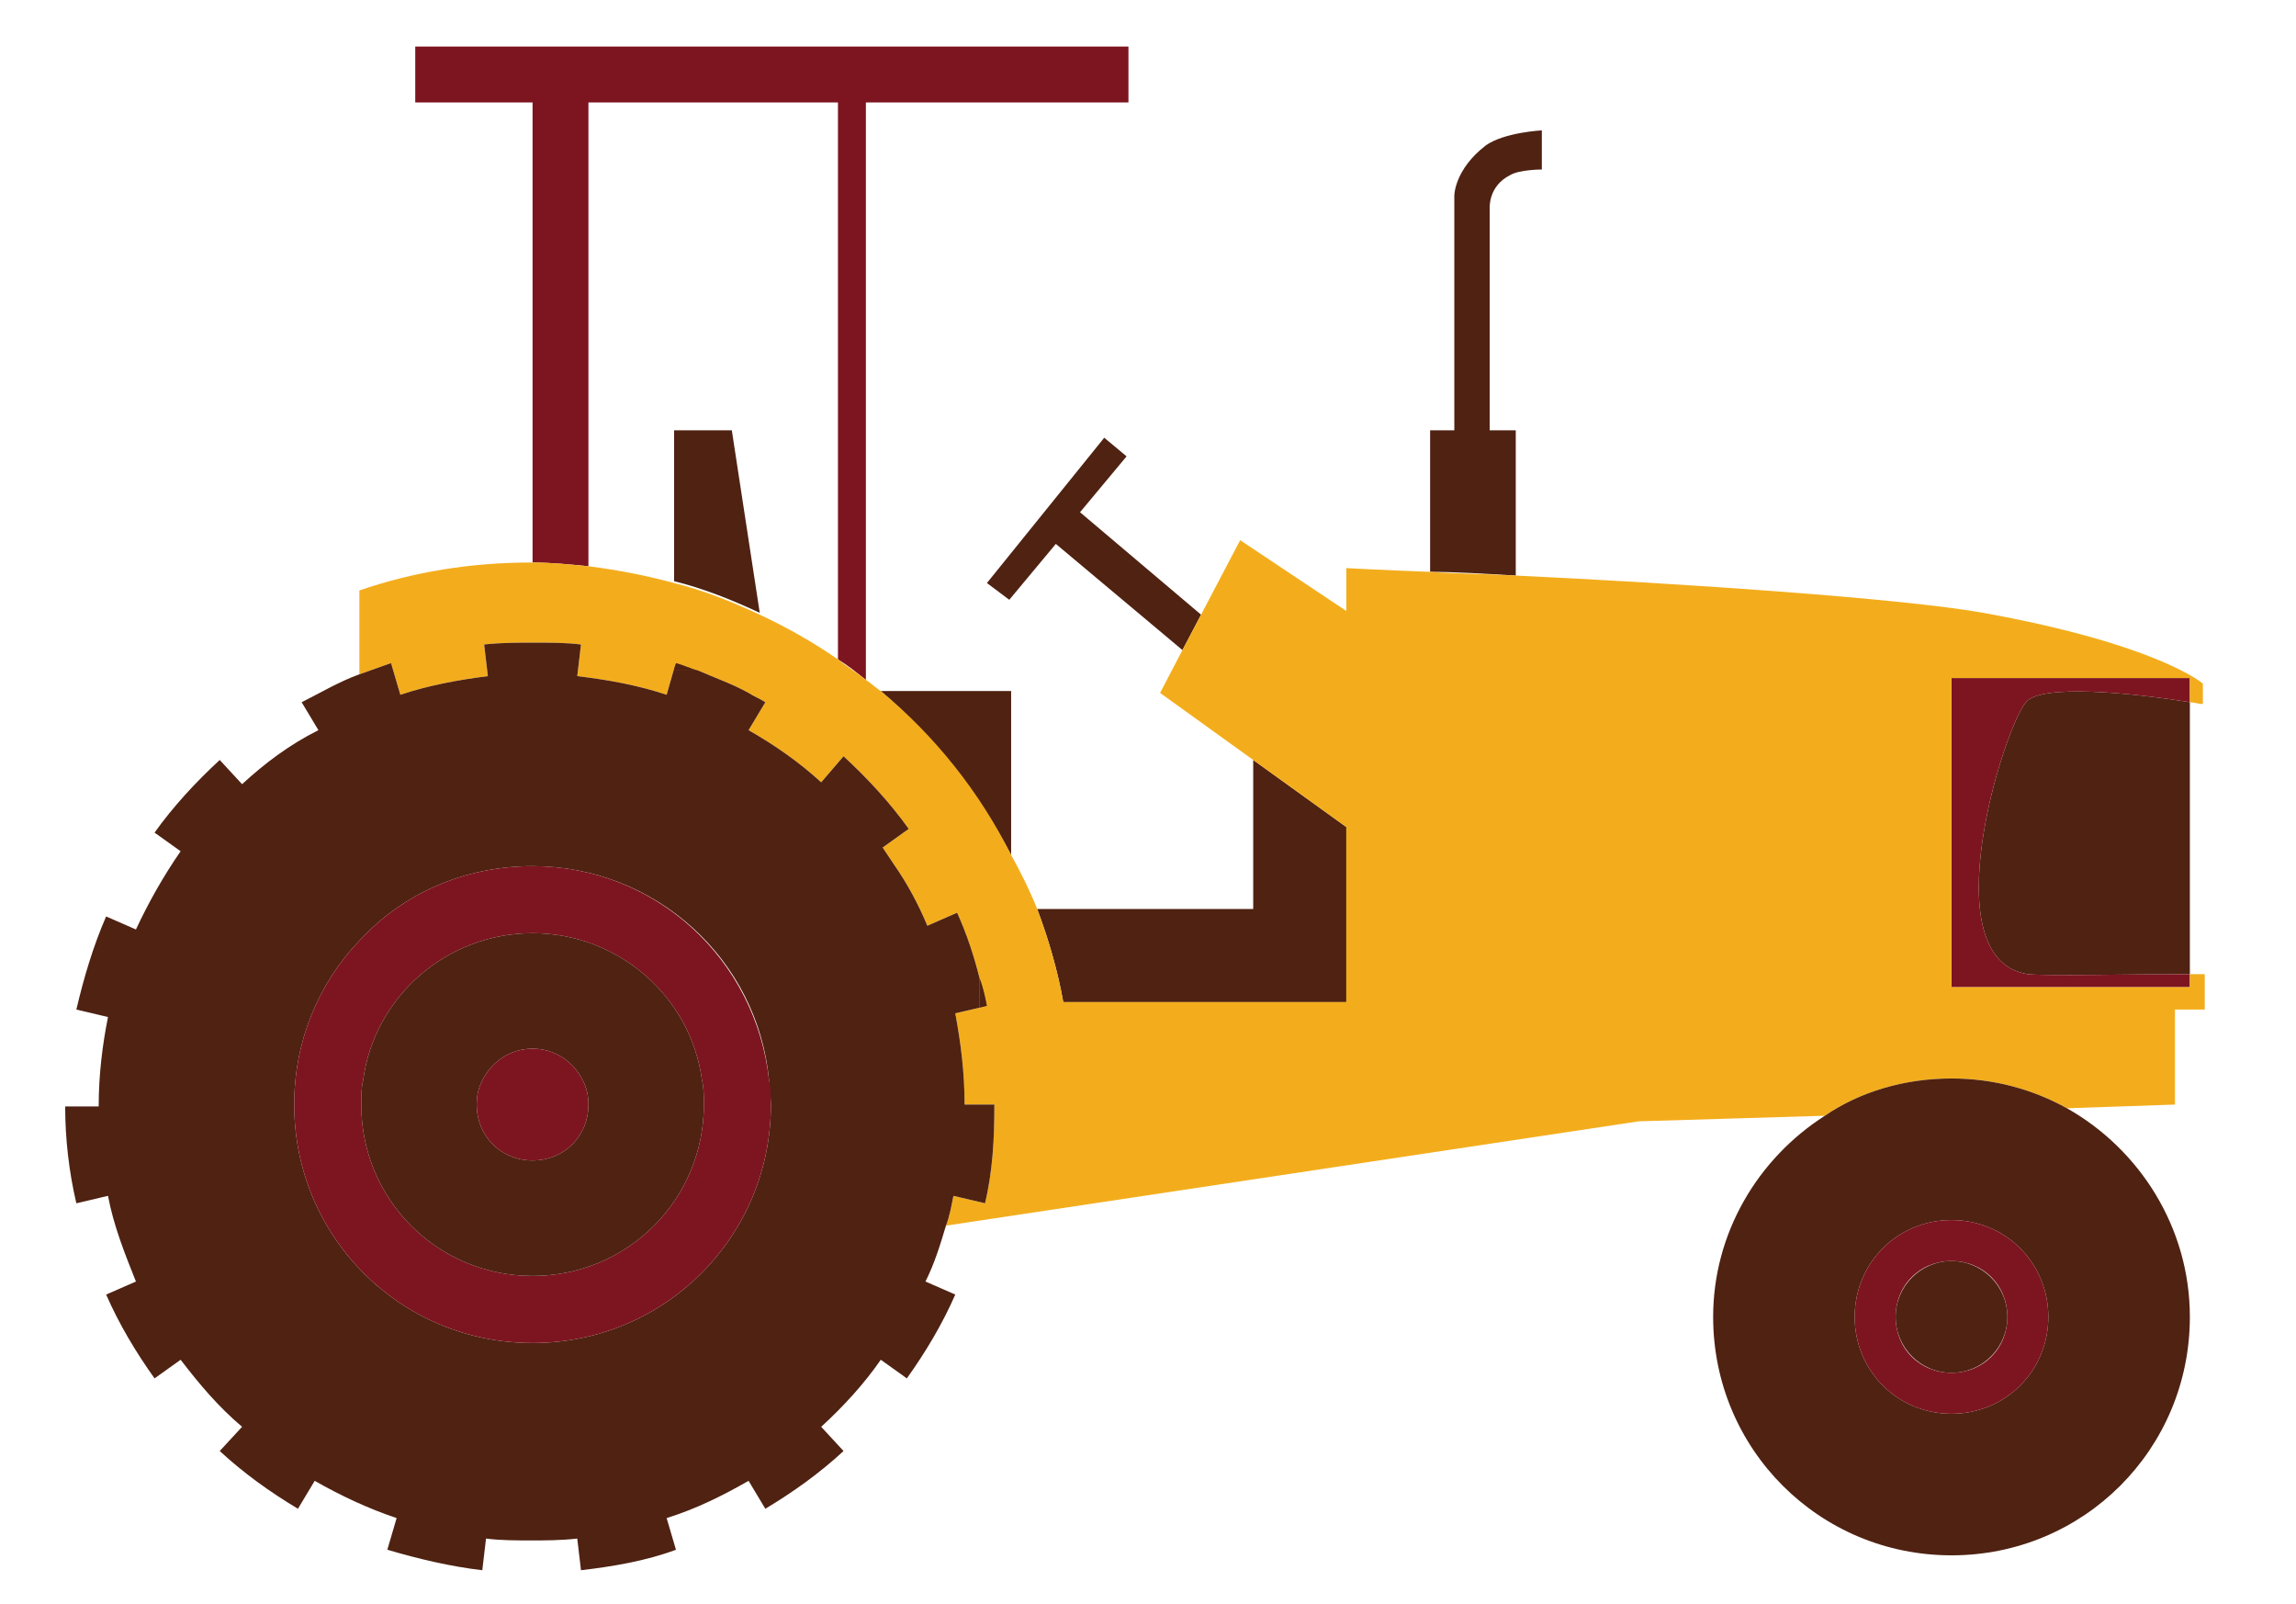 <?xml version="1.0" encoding="utf-8"?>
<!-- Generator: Adobe Illustrator 26.0.1, SVG Export Plug-In . SVG Version: 6.00 Build 0)  -->
<svg version="1.1" id="Layer_1" xmlns="http://www.w3.org/2000/svg" xmlns:xlink="http://www.w3.org/1999/xlink" x="0px" y="0px"
	 viewBox="0 0 123.3 86.1" enable-background="new 0 0 123.3 86.1" xml:space="preserve">
<path fill="#4F2212" d="M80,11.2v11.9h1.4v7.8c-1.7-0.1-3.3-0.2-4.6-0.2v-7.6h1.3V10.5c0,0,0-1.4,1.7-2.7c1-0.7,3-0.8,3-0.8v2.1
	c0,0-1.2,0-1.7,0.3C79.9,10,80,11.2,80,11.2z"/>
<path fill="#4F2212" d="M37.5,36h-1.3v-0.1l0.1-0.3C36.7,35.7,37.1,35.9,37.5,36z"/>
<path fill="#4F2212" d="M40.8,32.9c-1.5-0.7-3-1.3-4.6-1.7v-8.1h3.1L40.8,32.9z"/>
<path fill="#4F2212" d="M117.6,37.7v14.6c-3.1,0-7.8,0.1-8.7,0c-5.2-0.8-1.3-13.2-0.1-14.6C109.6,36.7,114.5,37.2,117.6,37.7z"/>
<path fill="#4F2212" d="M54.3,37.1v8.8c-1.8-3.4-4.1-6.3-7-8.8H54.3z"/>
<path fill="#4F2212" d="M53,54l-0.4,0.1v-1.6C52.8,53,52.9,53.5,53,54z"/>
<polygon fill="#4F2212" points="64.5,33 63.5,34.9 56.7,29.2 54.2,32.2 53,31.3 59.3,23.5 60.5,24.5 58,27.5 "/>
<path fill="#4F2212" d="M72.3,44.4v9.4H57.1c-0.3-1.7-0.8-3.4-1.4-5h11.6v-8L72.3,44.4z"/>
<path fill="#7D1520" d="M60.6,2.5v3H46.5v31c-0.5-0.4-1-0.8-1.5-1.1V5.5H31.6v24.9c-1-0.1-2-0.2-3-0.2V5.5h-6.3v-3H60.6z"/>
<path fill="#F3AD1C" d="M37.5,36h-1.3v-0.1l0.1-0.3C36.7,35.7,37.1,35.9,37.5,36z"/>
<path fill="#7D1520" d="M108.8,37.7c-1.2,1.4-5.1,13.8,0.1,14.6c0.9,0.1,5.6,0,8.7,0V53h-12.8V36.4h12.8v1.3
	C114.5,37.2,109.6,36.7,108.8,37.7z"/>
<path fill="#F3AD1C" d="M118.4,52.3v1.9h-1.6v5.1l-5.8,0.2h0c-1.8-1-3.9-1.6-6.2-1.6c-2.5,0-4.9,0.7-6.8,2h0l-10,0.3l-37.2,5.6
	c0.2-0.5,0.3-1.1,0.4-1.6l1.7,0.4c0.4-1.7,0.5-3.4,0.5-5.2v-0.1h-1.6c0-1.7-0.2-3.3-0.5-4.9l1.3-0.3L53,54c-0.1-0.5-0.2-1-0.4-1.5
	c-0.3-1.2-0.7-2.4-1.2-3.5l-1.6,0.7c-0.5-1.2-1.1-2.3-1.8-3.3c-0.2-0.3-0.4-0.6-0.6-0.9l1.4-1c-1-1.4-2.2-2.7-3.5-3.9L44.1,42
	c-1.2-1.1-2.5-2-3.9-2.8l0.9-1.5c-0.3-0.2-0.6-0.3-0.9-0.5c-0.9-0.5-1.8-0.8-2.7-1.2c-0.4-0.1-0.8-0.3-1.2-0.4l-0.1,0.3l-0.4,1.4
	c-1.5-0.5-3.1-0.8-4.8-1l0.2-1.7c-0.8-0.1-1.7-0.1-2.5-0.1c-0.9,0-1.8,0-2.7,0.1l0.2,1.7c-1.6,0.2-3.2,0.5-4.7,1L21,35.6
	c-0.6,0.2-1.1,0.4-1.7,0.6v-4.5c2.9-1,6-1.5,9.2-1.5h0.1c1,0,2,0.1,3,0.2c1.6,0.2,3.1,0.5,4.6,0.9c1.6,0.4,3.1,1,4.6,1.7
	c1.5,0.7,2.9,1.5,4.2,2.4c0.5,0.4,1,0.7,1.5,1.1c0.3,0.2,0.5,0.4,0.8,0.6c2.9,2.4,5.3,5.4,7,8.8c0.5,0.9,1,1.9,1.4,2.9
	c0.6,1.6,1.1,3.3,1.4,5h15.2v-9.4l-5-3.6l-5-3.6l1.2-2.3l1-1.9l2.1-4l5.7,3.8v-2.3c0,0,1.8,0.1,4.5,0.2c1.3,0.1,2.9,0.1,4.6,0.2
	c8.5,0.4,20.6,1.2,25.1,2c9.4,1.7,11.8,3.8,11.8,3.8v1.1c-0.2,0-0.5-0.1-0.7-0.1v-1.3h-12.8V53h12.8v-0.7H118.4z"/>
<path fill="#F3AD1C" d="M53,54l-0.4,0.1v-1.6C52.8,53,52.9,53.5,53,54z"/>
<path fill="#4F2212" d="M52.6,52.5v1.6L53,54C52.9,53.5,52.8,53,52.6,52.5z M36.3,35.6l-0.1,0.3V36h1.3
	C37.1,35.9,36.7,35.7,36.3,35.6z"/>
<path fill="#4F2212" d="M51.8,59.3c0-1.7-0.2-3.3-0.5-4.9l1.3-0.3v-1.6c-0.3-1.2-0.7-2.4-1.2-3.5l-1.6,0.7c-0.5-1.2-1.1-2.3-1.8-3.3
	c-0.2-0.3-0.4-0.6-0.6-0.9l1.4-1c-1-1.4-2.2-2.7-3.5-3.9L44.1,42c-1.2-1.1-2.5-2-3.9-2.8l0.9-1.5c-0.3-0.2-0.6-0.3-0.9-0.5
	c-0.9-0.5-1.8-0.8-2.7-1.2h-1.3v-0.1l-0.4,1.4c-1.5-0.5-3.1-0.8-4.8-1l0.2-1.7c-0.8-0.1-1.7-0.1-2.5-0.1c-0.9,0-1.8,0-2.7,0.1
	l0.2,1.7c-1.6,0.2-3.2,0.5-4.7,1L21,35.6c-0.6,0.2-1.1,0.4-1.7,0.6c-1.1,0.4-2.1,1-3.1,1.5l0.9,1.5C15.5,40,14.2,41,13,42.1
	l-1.2-1.3c-1.3,1.2-2.5,2.5-3.5,3.9l1.4,1C8.8,47,8,48.4,7.3,49.9l-1.6-0.7c-0.7,1.6-1.2,3.3-1.6,5l1.7,0.4
	c-0.3,1.5-0.5,3.1-0.5,4.8H3.5c0,1.7,0.2,3.5,0.6,5.2l1.7-0.4c0.3,1.6,0.9,3.1,1.5,4.6l-1.6,0.7c0.7,1.6,1.6,3.1,2.6,4.5l1.4-1
	c1,1.3,2,2.5,3.3,3.6l-1.2,1.3c1.3,1.2,2.7,2.2,4.2,3.1l0.9-1.5c1.4,0.8,2.9,1.5,4.4,2l-0.5,1.7c1.7,0.5,3.4,0.9,5.1,1.1l0.2-1.7
	c0.8,0.1,1.6,0.1,2.4,0.1s1.6,0,2.5-0.1l0.2,1.7c1.7-0.2,3.5-0.5,5.1-1.1l-0.5-1.7c1.6-0.5,3-1.2,4.4-2l0.9,1.5
	c1.5-0.9,2.9-1.9,4.2-3.1l-1.2-1.3c1.2-1.1,2.3-2.3,3.2-3.6l1.4,1c1-1.4,1.9-2.9,2.6-4.5l-1.6-0.7c0.5-1,0.8-2,1.1-3
	c0.2-0.5,0.3-1.1,0.4-1.6l1.7,0.4c0.4-1.7,0.5-3.4,0.5-5.2v-0.1H51.8z M28.6,72.1c-7.1,0-12.8-5.7-12.8-12.8c0-3.4,1.3-6.5,3.5-8.8
	c2.3-2.5,5.6-4,9.3-4c6.6,0,12.1,5,12.7,11.5c0,0.4,0.1,0.9,0.1,1.3C41.4,66.4,35.7,72.1,28.6,72.1z"/>
<path fill="#7D1520" d="M41.3,58c-0.7-6.5-6.1-11.5-12.7-11.5c-3.7,0-7,1.5-9.3,4c-2.2,2.3-3.5,5.4-3.5,8.8
	c0,7.1,5.7,12.8,12.8,12.8c7.1,0,12.8-5.7,12.8-12.8C41.4,58.9,41.4,58.4,41.3,58z M28.6,68.5c-5.1,0-9.2-4.1-9.2-9.2
	c0-0.4,0-0.9,0.1-1.3c0.6-4.5,4.5-7.9,9.1-7.9c4.6,0,8.5,3.4,9.1,7.9c0.1,0.4,0.1,0.9,0.1,1.3C37.8,64.4,33.7,68.5,28.6,68.5z"/>
<path fill="#4F2212" d="M37.7,58c-0.6-4.5-4.5-7.9-9.1-7.9c-4.6,0-8.5,3.4-9.1,7.9c-0.1,0.4-0.1,0.9-0.1,1.3c0,5.1,4.1,9.2,9.2,9.2
	c5.1,0,9.2-4.1,9.2-9.2C37.8,58.9,37.8,58.4,37.7,58z M28.6,62.3c-1.7,0-3-1.3-3-3c0-0.5,0.1-0.9,0.3-1.3c0.5-1,1.5-1.7,2.7-1.7
	s2.2,0.7,2.7,1.7c0.2,0.4,0.3,0.8,0.3,1.3C31.6,61,30.3,62.3,28.6,62.3z"/>
<path fill="#7D1520" d="M31.6,59.3c0,1.7-1.3,3-3,3c-1.7,0-3-1.3-3-3c0-0.5,0.1-0.9,0.3-1.3c0.5-1,1.5-1.7,2.7-1.7s2.2,0.7,2.7,1.7
	C31.5,58.4,31.6,58.8,31.6,59.3z"/>
<path fill="#4F2212" d="M111,59.5L111,59.5c-1.8-1-3.9-1.6-6.2-1.6c-2.5,0-4.9,0.7-6.8,2h0c-3.6,2.3-6,6.3-6,10.8
	c0,7.1,5.7,12.8,12.8,12.8s12.8-5.7,12.8-12.8C117.6,65.9,114.9,61.7,111,59.5z M104.8,75.9c-2.9,0-5.2-2.3-5.2-5.2s2.3-5.2,5.2-5.2
	c2.9,0,5.2,2.3,5.2,5.2S107.7,75.9,104.8,75.9z"/>
<path fill="#7D1520" d="M104.8,65.5c-2.9,0-5.2,2.3-5.2,5.2s2.3,5.2,5.2,5.2c2.9,0,5.2-2.3,5.2-5.2S107.7,65.5,104.8,65.5z
	 M104.8,73.7c-1.7,0-3-1.3-3-3c0-1.7,1.3-3,3-3c1.7,0,3,1.3,3,3C107.8,72.4,106.5,73.7,104.8,73.7z"/>
<circle fill="#4F2212" cx="104.8" cy="70.7" r="3"/>
</svg>
